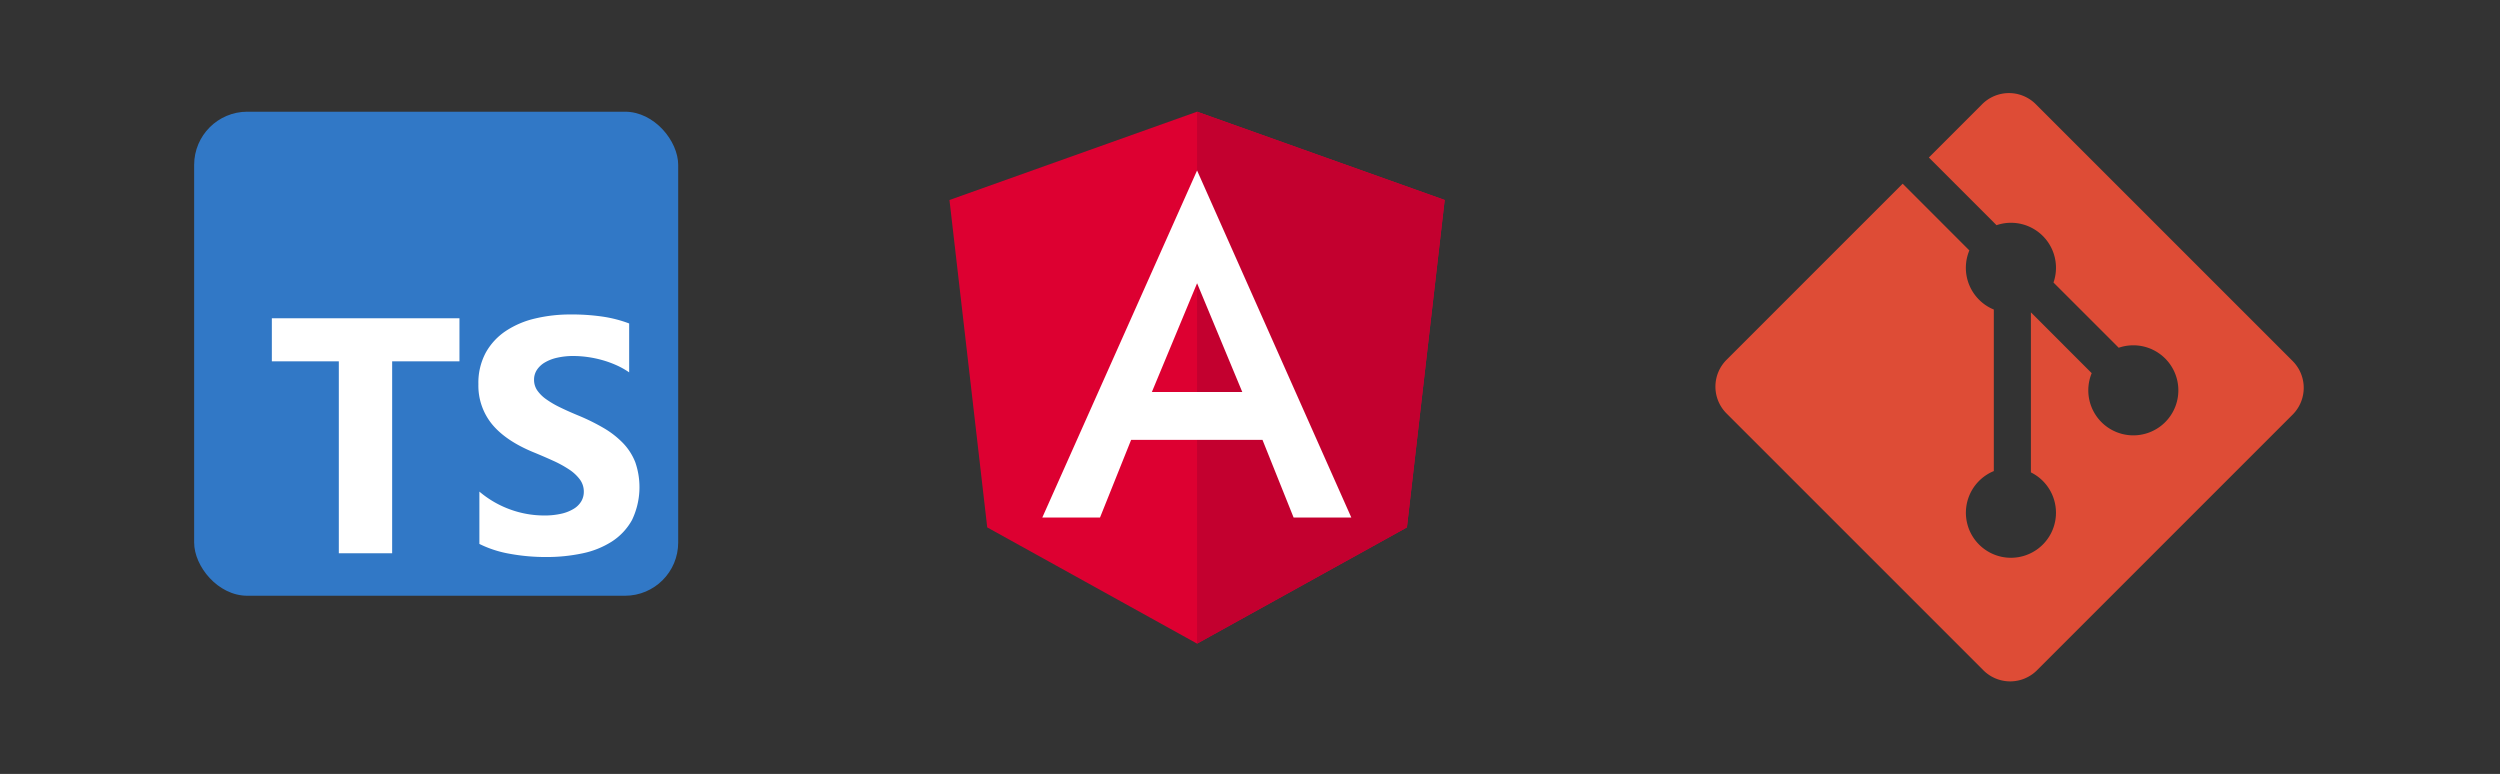 <svg xmlns="http://www.w3.org/2000/svg" xmlns:xlink="http://www.w3.org/1999/xlink" width="940" height="291" viewBox="0 0 940 291">
  <rect x="0" y="0" width="940" height="291" fill="#333333" stroke="none"/>
  <defs>
    <clipPath id="clip-EasyPast">
      <rect width="940" height="291"/>
    </clipPath>
  </defs>
  <g id="EasyPast" clip-path="url(#clip-EasyPast)">
    <g id="ts-logo-256" transform="translate(73 42)">
      <rect id="Rectangle_1" data-name="Rectangle 1" width="182" height="182" rx="20" fill="#3178c6"/>
      <path id="Tracé_1" data-name="Tracé 1" d="M119.036,173.6v19.68a41.737,41.737,0,0,0,11.356,3.69,74.828,74.828,0,0,0,13.818,1.23,64.606,64.606,0,0,0,13.448-1.353,32.986,32.986,0,0,0,11.171-4.458,22.731,22.731,0,0,0,7.6-8.119,28.588,28.588,0,0,0,1.2-21.771,21.909,21.909,0,0,0-4.617-7.165,33.8,33.8,0,0,0-7.232-5.628,77.519,77.519,0,0,0-9.51-4.7q-3.878-1.6-6.955-3.106a35.24,35.24,0,0,1-5.231-3.075,13.4,13.4,0,0,1-3.324-3.321,6.985,6.985,0,0,1-1.169-3.967,6.627,6.627,0,0,1,1.046-3.659,9.03,9.03,0,0,1,2.955-2.8,15.792,15.792,0,0,1,4.678-1.815,27.15,27.15,0,0,1,6.155-.646,39.036,39.036,0,0,1,5.2.369,41.011,41.011,0,0,1,5.509,1.138,38.242,38.242,0,0,1,5.385,1.937,29.713,29.713,0,0,1,4.832,2.706V110.382a48.1,48.1,0,0,0-9.817-2.552,80.01,80.01,0,0,0-12.218-.83,56.8,56.8,0,0,0-13.295,1.507,33.813,33.813,0,0,0-11.049,4.7,23.523,23.523,0,0,0-7.54,8.149,23.887,23.887,0,0,0-2.77,11.839,22.945,22.945,0,0,0,5.078,15.006q5.078,6.211,15.418,10.516,4.063,1.661,7.571,3.26a42.13,42.13,0,0,1,6.063,3.32,15.884,15.884,0,0,1,4.032,3.752,7.642,7.642,0,0,1,1.477,4.613,7.055,7.055,0,0,1-.923,3.536,8.184,8.184,0,0,1-2.8,2.829,15.362,15.362,0,0,1-4.678,1.875,28.136,28.136,0,0,1-6.555.677,37.406,37.406,0,0,1-12.679-2.245,37.836,37.836,0,0,1-11.634-6.734Zm-32.8-48.975h25.308v-16.2H41v16.2H66.184v72.15H86.233Z" transform="translate(-11.786 -30.759)" fill="#fff" fill-rule="evenodd"/>
    </g>
    <g id="angular" transform="translate(325.1 12)">
      <path id="Tracé_2" data-name="Tracé 2" d="M125,30h0L31.9,63.2,46.1,186.3,125,230h0l78.9-43.7L218.1,63.2Z" fill="#dd0031"/>
      <path id="Tracé_3" data-name="Tracé 3" d="M125,30V153.4h0V230h0l78.9-43.7L218.1,63.2Z" fill="#c3002f"/>
      <path id="Tracé_4" data-name="Tracé 4" d="M125,52.1,66.8,182.6H88.5l11.7-29.2h49.4l11.7,29.2H183L125,52.1Zm17,83.3H108l17-40.9Z" fill="#fff"/>
    </g>
    <path id="git-icon" d="M217.029,100.745,120.451,4.172a14.246,14.246,0,0,0-20.145,0L80.251,24.227l25.441,25.441a16.917,16.917,0,0,1,21.424,21.566l24.518,24.519a16.93,16.93,0,1,1-10.153,9.557L118.615,82.445l0,60.171a17.126,17.126,0,0,1,4.483,3.206,16.936,16.936,0,1,1-18.421-3.7V81.391a16.744,16.744,0,0,1-5.548-3.7,16.945,16.945,0,0,1-3.652-18.531L70.4,34.08,4.173,100.3a14.25,14.25,0,0,0,0,20.152l96.58,96.575a14.247,14.247,0,0,0,20.147,0L217.028,120.9a14.255,14.255,0,0,0,0-20.153" transform="translate(645 35)" fill="#de4c36"/>
  </g>
</svg>
